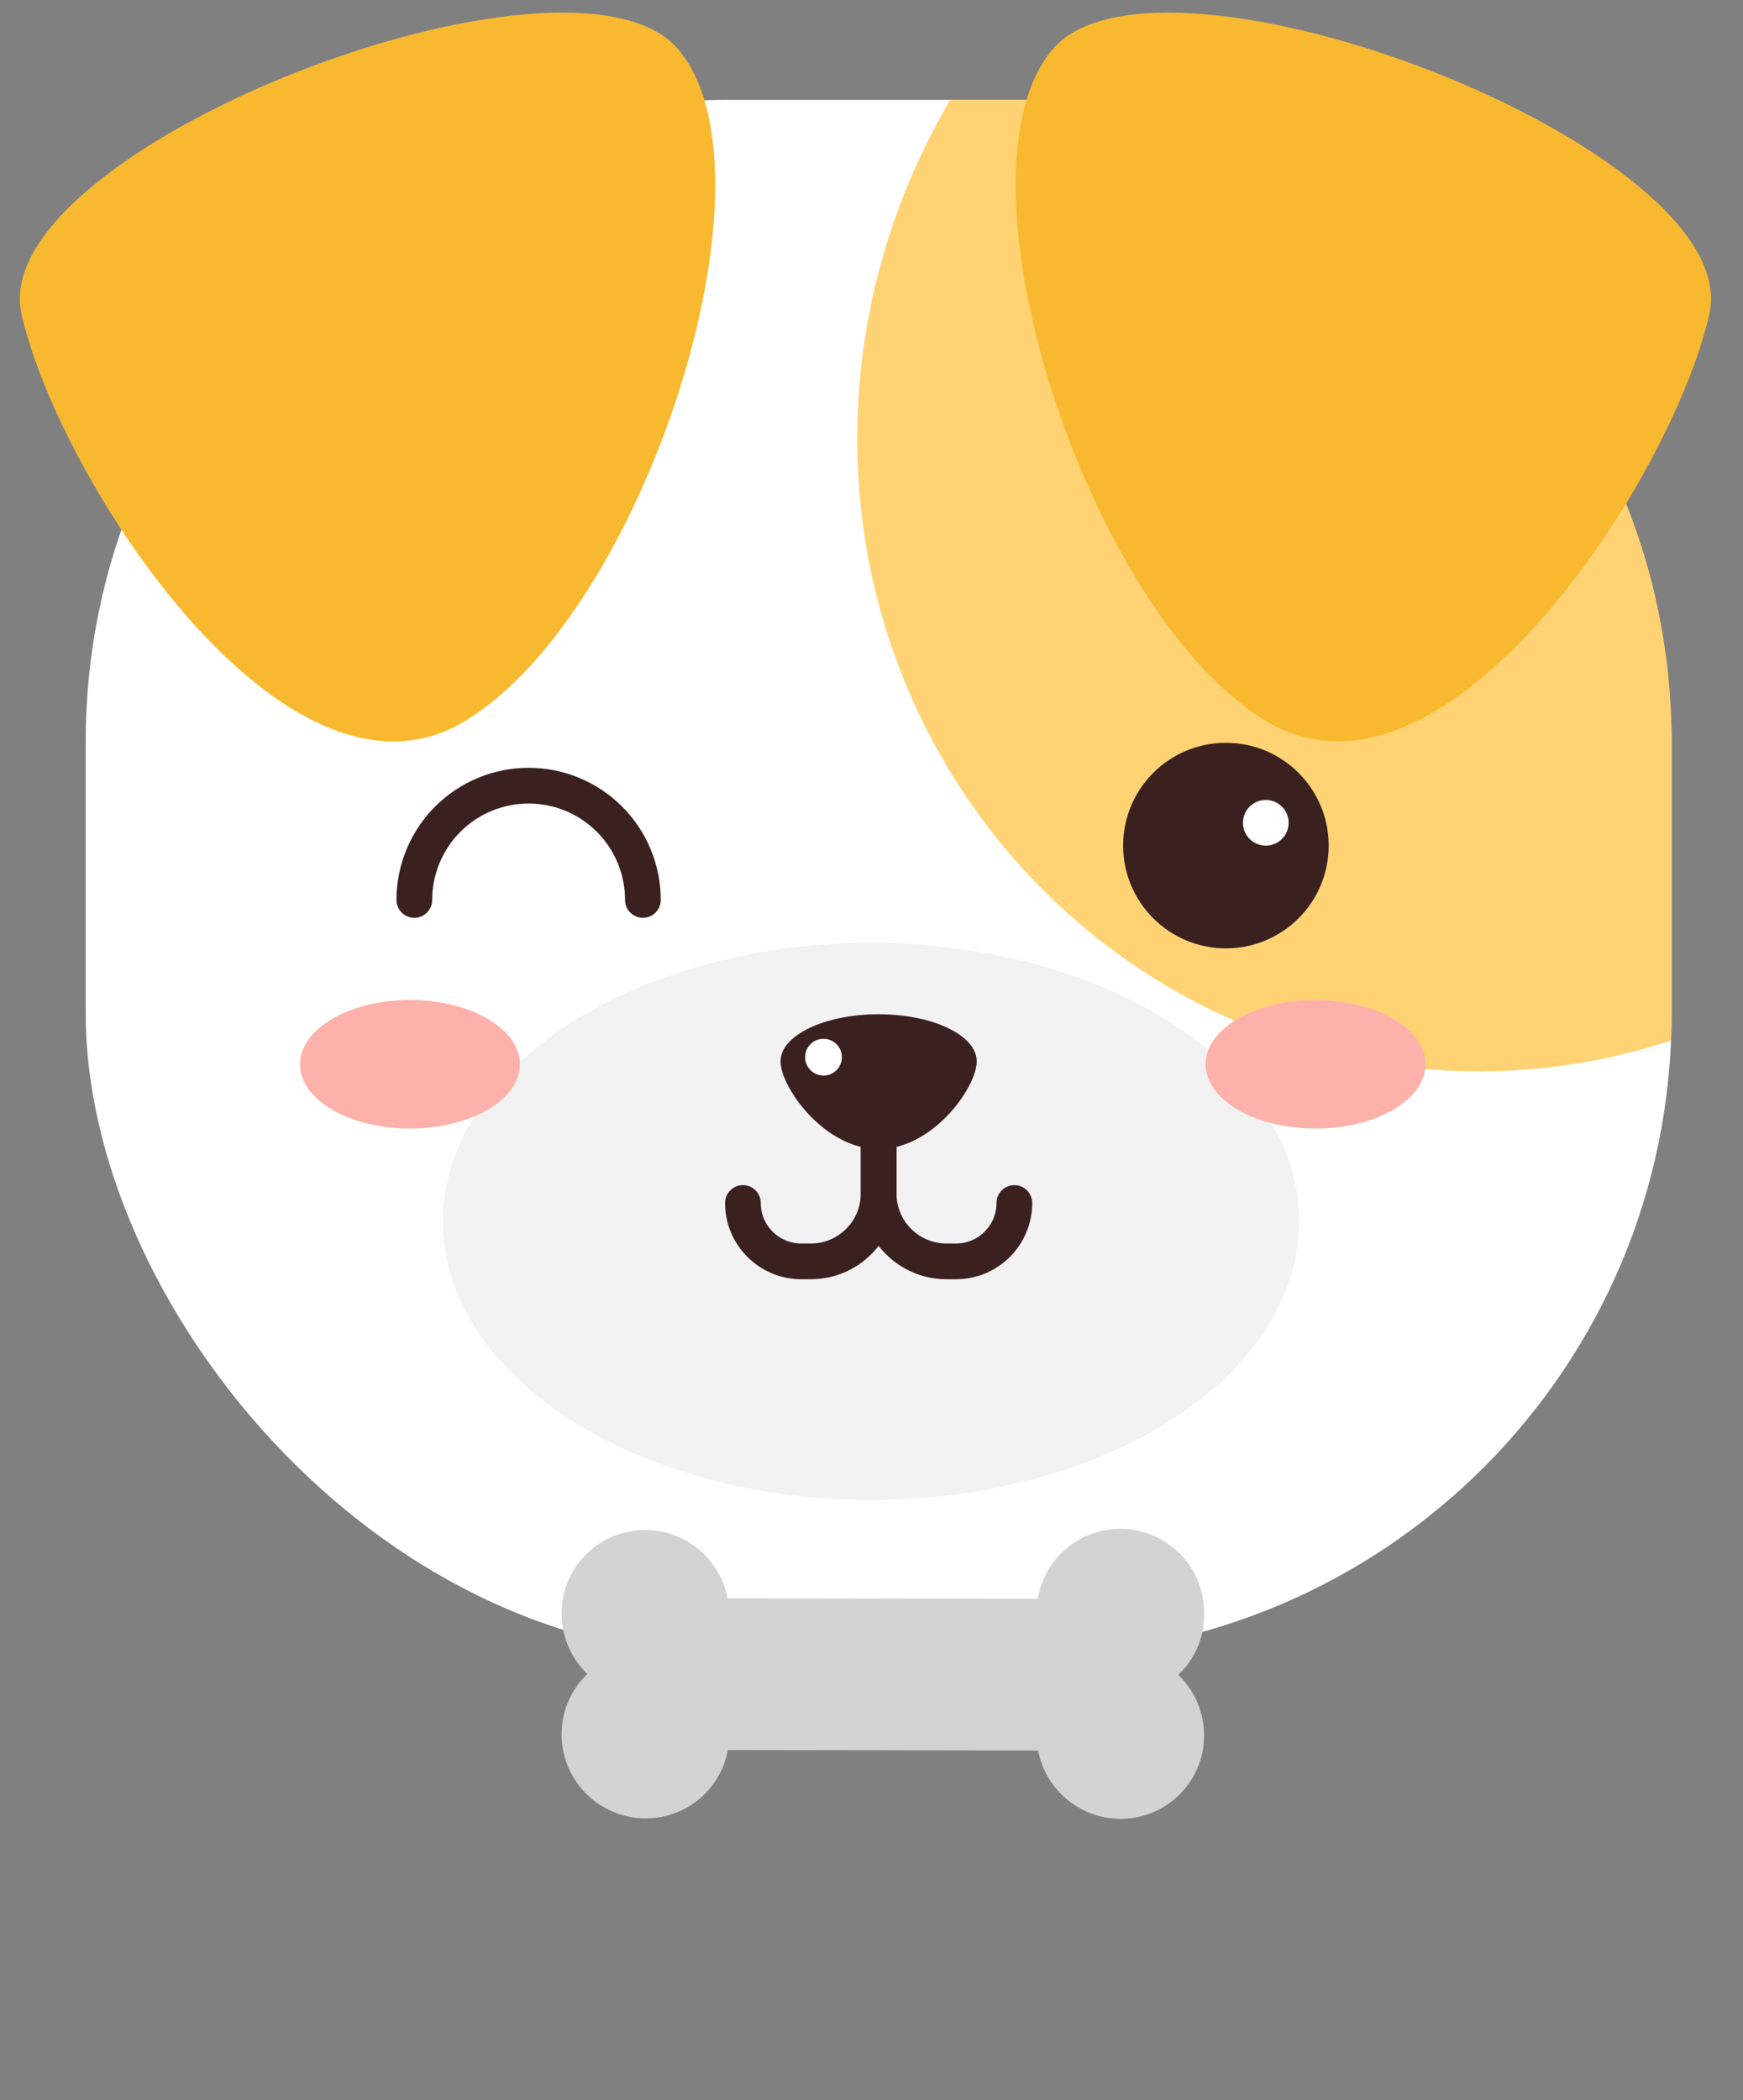 <svg width="122" height="147" viewBox="0 0 122 147" fill="none" xmlns="http://www.w3.org/2000/svg">
<rect x="0" y="0" width="122" height="147" fill="#808080" stroke="none"/>
<rect x="6" y="6.991" width="111" height="108.865" rx="44.889" fill="white"/>
<path fill-rule="evenodd" clip-rule="evenodd" d="M66.509 6.991H72.111C96.903 6.991 117 27.089 117 51.88V70.968C117 71.591 116.987 72.212 116.962 72.83C112.723 74.233 108.199 74.991 103.5 74.991C79.476 74.991 60 55.165 60 30.708C60 22.153 62.383 13.99 66.509 6.991Z" fill="#FFD374"/>
<path d="M47.508 3.491C40.079 -5.416 -1.107 10.412 1.508 21.991C4.123 33.571 20.008 57.991 32.508 50.491C45.008 42.991 54.937 12.399 47.508 3.491Z" fill="#F8B930"/>
<path d="M73.644 3.491C81.073 -5.416 122.259 10.412 119.644 21.991C117.029 33.571 101.144 57.991 88.644 50.491C76.144 42.991 66.215 12.399 73.644 3.491Z" fill="#F8B930"/>
<circle cx="7.194" cy="7.194" r="7.194" transform="matrix(-1 0 0 1 93 51.991)" fill="#3A211F"/>
<circle cx="1.599" cy="1.599" r="1.599" transform="matrix(-1 0 0 1 90.197 55.991)" fill="white"/>
<path d="M45 62.991C45 61.941 44.793 60.901 44.391 59.93C43.989 58.959 43.4 58.077 42.657 57.334C41.914 56.592 41.032 56.002 40.062 55.6C39.091 55.198 38.051 54.991 37 54.991C35.949 54.991 34.909 55.198 33.938 55.6C32.968 56.002 32.086 56.592 31.343 57.334C30.6 58.077 30.011 58.959 29.609 59.93C29.207 60.901 29 61.941 29 62.991" stroke="#3A211F" stroke-width="2.5" stroke-linecap="round" stroke-linejoin="round"/>
<ellipse cx="60.963" cy="85.491" rx="29.963" ry="19.5" fill="#F2F2F2"/>
<path d="M61.5 75.505V83.538C61.5 86.161 63.627 88.288 66.25 88.288H66.914C69.171 88.288 71 86.458 71 84.201V84.201" stroke="#3A211F" stroke-width="2.5" stroke-linecap="round" stroke-linejoin="round"/>
<path d="M61.5 75.505V83.538C61.5 86.161 59.373 88.288 56.75 88.288H56.086C53.83 88.288 52 86.458 52 84.201V84.201" stroke="#3A211F" stroke-width="2.5" stroke-linecap="round" stroke-linejoin="round"/>
<path d="M68.366 74.287C68.366 72.467 65.292 70.991 61.5 70.991C57.709 70.991 54.635 72.467 54.635 74.287C54.635 76.107 57.709 80.431 61.5 80.431C65.292 80.431 68.366 76.107 68.366 74.287Z" fill="#3A211F"/>
<circle cx="57.639" cy="73.995" r="1.287" fill="white"/>
<ellipse cx="28.694" cy="74.491" rx="7.694" ry="4.5" fill="#FEB1AA"/>
<ellipse cx="92.081" cy="74.491" rx="7.694" ry="4.5" fill="#FEB1AA"/>
<path d="M45.186 127.274L45.19 127.271C48.015 127.282 50.437 125.271 50.944 122.493L72.661 122.526C73.269 125.707 76.34 127.803 79.52 127.205C82.699 126.608 84.784 123.545 84.176 120.363C83.947 119.167 83.353 118.071 82.475 117.227C83.634 116.133 84.289 114.608 84.285 113.011C84.354 109.775 81.785 107.087 78.549 107.008C75.629 106.936 73.109 109.025 72.64 111.906L50.926 111.869C50.318 108.687 47.248 106.592 44.068 107.19C40.889 107.787 38.804 110.85 39.412 114.032C39.641 115.228 40.235 116.324 41.113 117.168C38.776 119.4 38.698 123.111 40.938 125.455C42.048 126.616 43.583 127.273 45.186 127.274Z" fill="#D3D3D3"/>
</svg>
